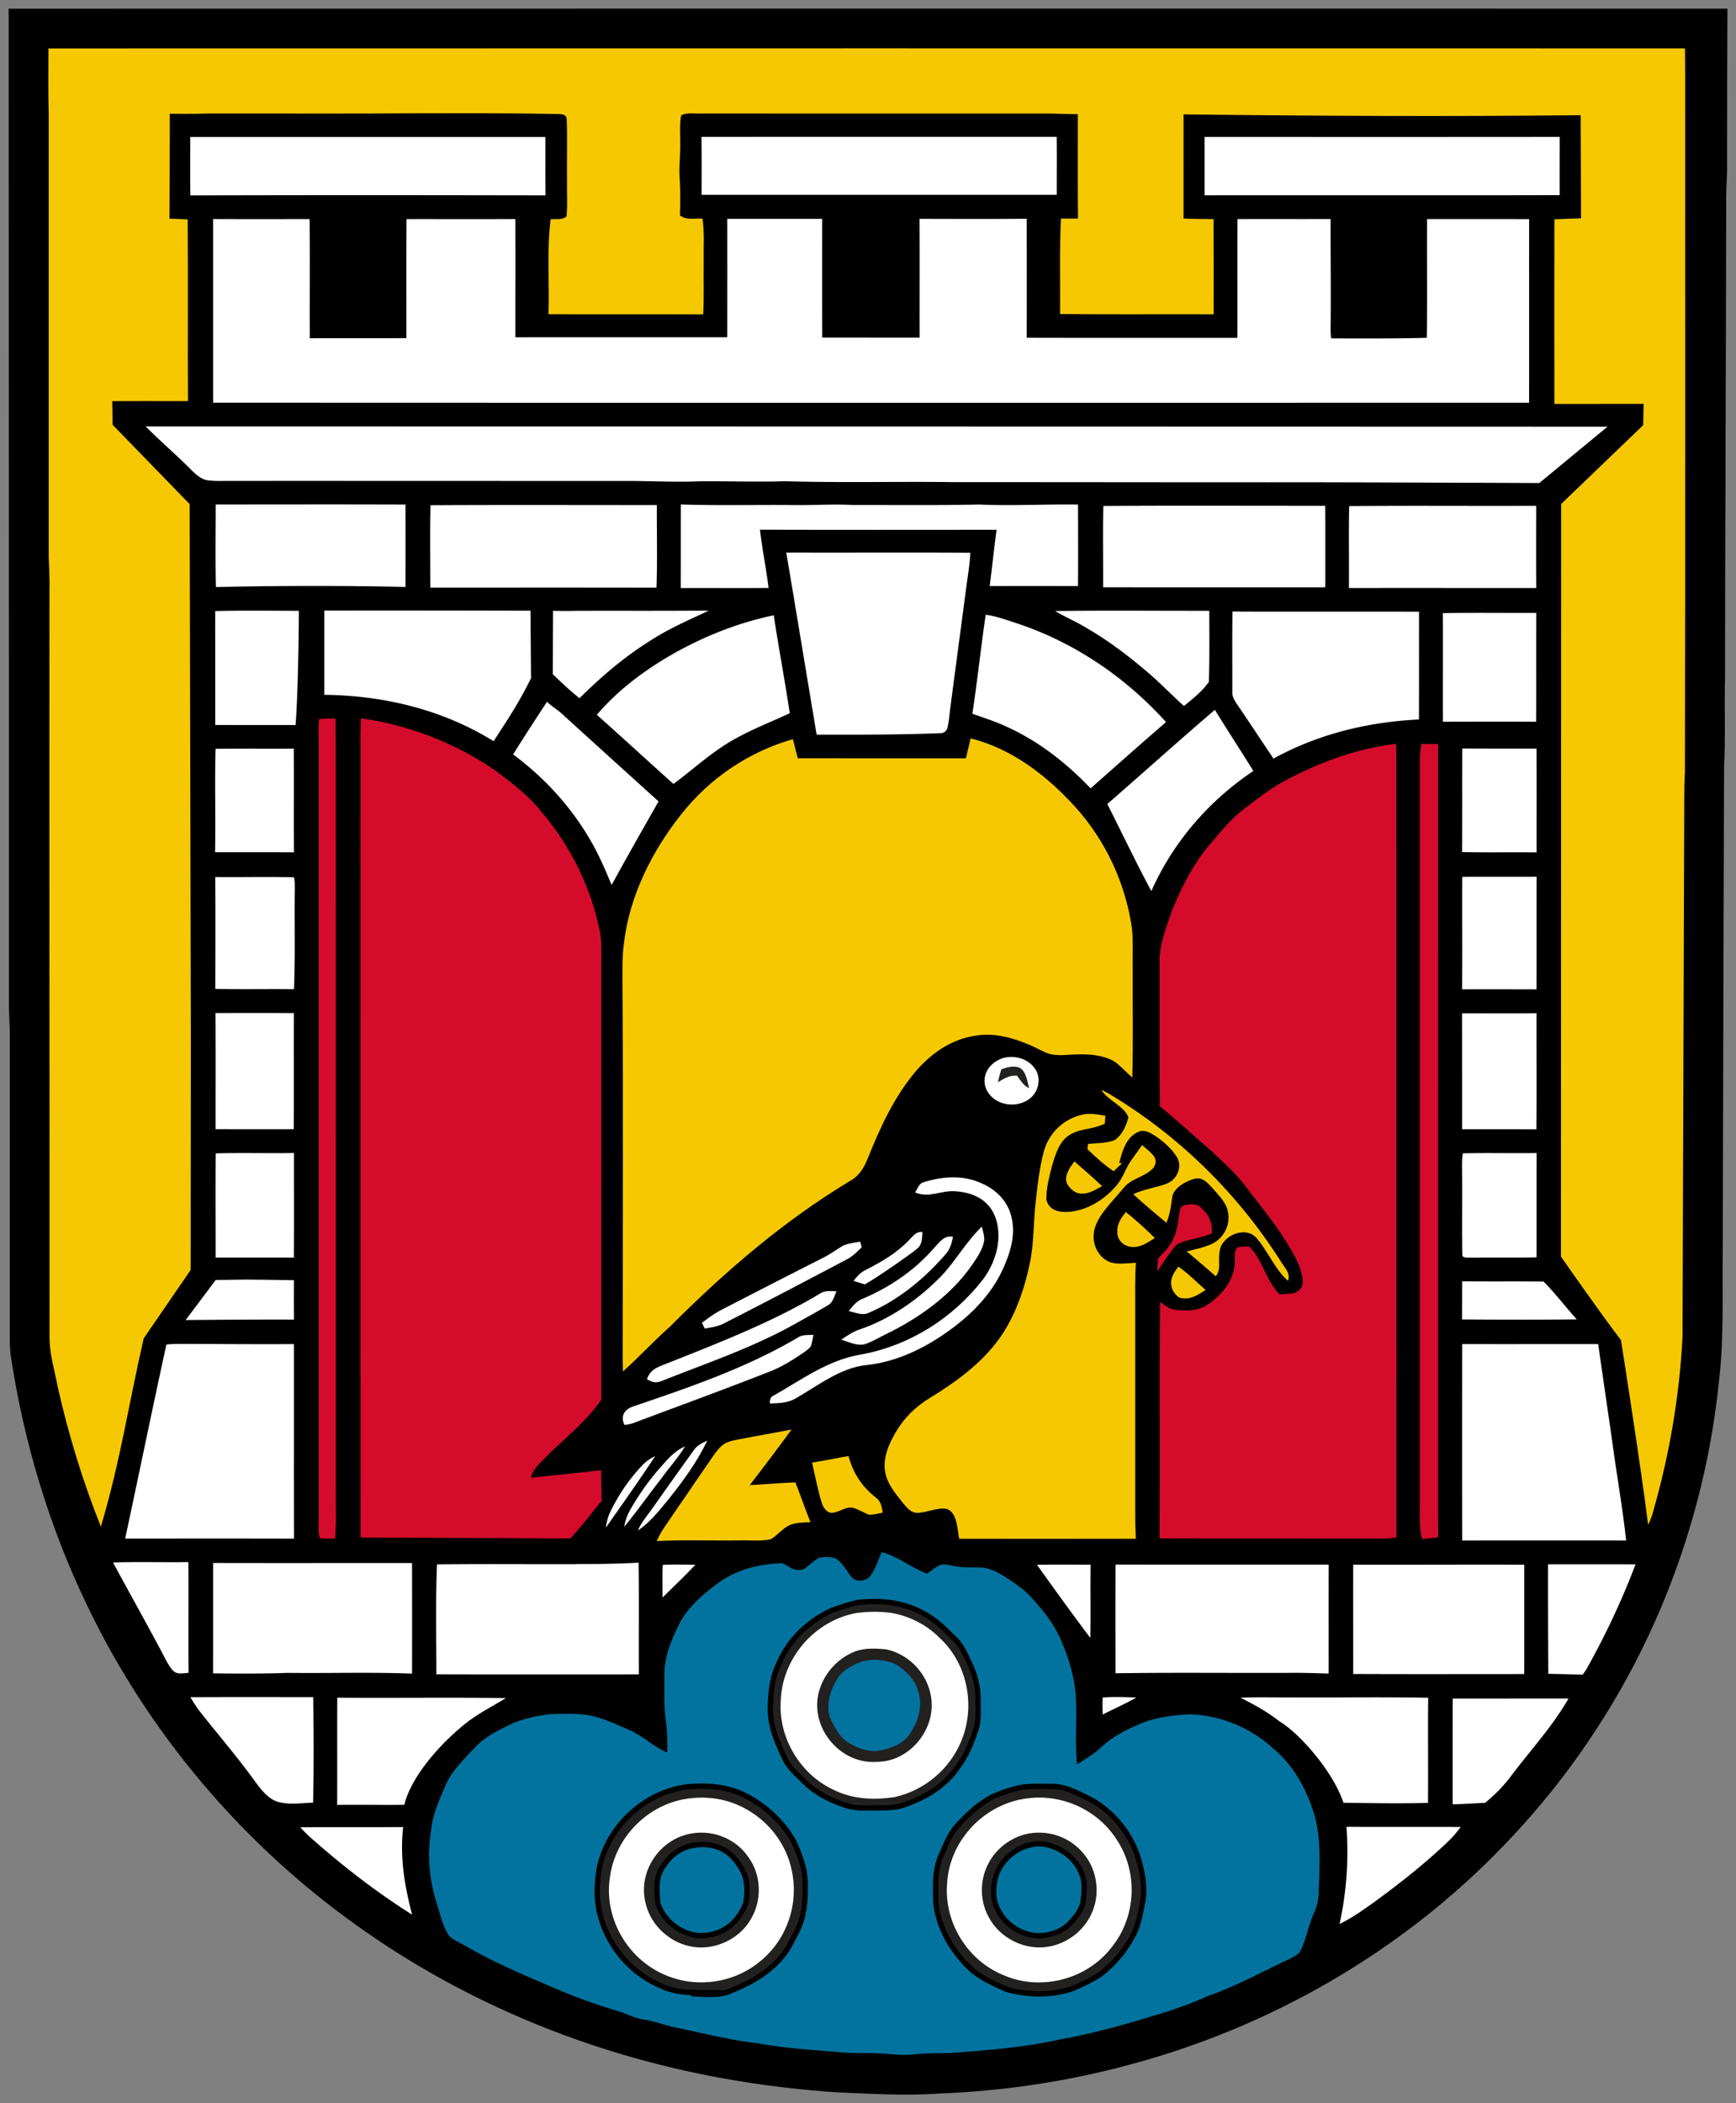 <svg width="743pt" height="1200" viewBox="0 0 743 900" xmlns="http://www.w3.org/2000/svg"><rect x="0" y="0" width="743" height="900" fill="#808080" stroke="none"/><path d="M3.71 3.72c245.2-.07 490.41-.02 735.61-.02-.08 22.1-.16 44.2-.14 66.3.12 5.68-.55 11.32-.38 17-.08 67.66-.44 135.34-.5 203.01-.31 12.65.26 25.35-.4 37.99-.23 69-.41 138-.57 207-.27 18.8.61 37.21-1.61 55.95C731.33 634.24 718.47 676.6 698 715c-14.54 27.23-32.85 52.47-54.33 74.66-43.73 45.55-100.16 78.01-161.14 94.11-26.26 7.04-53.37 11.06-80.53 12.1-15.22 1.06-29.86.08-45-.58-26.4-1.89-52.61-5.95-78.22-12.68-44.94-11.72-88.06-31.46-125.86-58.5-49.32-35.08-89.58-82.67-115.71-137.27-16.23-33.72-27.05-69.85-32.63-106.83-.51-4.03-.38-7.96-.38-12.01 0-42 0-84 .01-126-.06-4.68-.52-9.32-.39-14 .05-141.38-.1-282.85-.11-424.28z"/><path d="M721.15 20.7c-233.48-.01-466.95-.06-700.42.02-.01 9.43-.15 18.85.12 28.28.01 63 0 126 0 189 .14 5 .45 9.99.32 15-.12 106.7.08 213.33.02 320 .12 6.76 2.22 13.55 3.45 20.18 4.58 20.45 10.74 40.64 18.54 60.1 8.32-27.945 11.767-51.924 18.33-80.558l20.099-29.292.08-98.428-.51-229.28L48.2 181.78l-.15-10.12s21.6-.07 32.4-.02c-.15-25.92.11-51.85-.13-77.77-3.519-.135-8.102-.32-7.79-.281.13-12.82.14-44.911.14-44.911s10.89.132 16.33-.098c30.33-.05 60.67.14 91-.11 19.69-.01 39.34-.07 59.03.32 1.77.04 3.46.22 3.53 2.37.31 8.59-.01 17.24.11 25.84-.13 5.16.33 10.43-.2 15.56-1.55 1.68-4.68 1.05-6.8 1.27-1.7 13.41-.46 27.14-.92 40.64 22.07.08 44.13-.02 66.2.06.43-7.49.12-15.03.22-22.53-.12-6.32.4-12.22-.51-18.45-3.43-.21-6.82.83-9.65-1.39.22-5.39.21-10.78-.13-16.17-.31-5.02.38-9.96.27-14.99.05-3.81-.32-7.81.35-11.56 2.27-1.48 5.87-.69 8.5-.86 50 .05 100 .02 150 .02 3.85.15 11.32.273 11.32.273-.027 14.883-.066 29.77.051 44.647 0 0-5.221 0-7.321.02-.62 13.6-.24 27.25-.35 40.86 21.91.18 43.829.02 65.739.09.01-13.58.04-27.16-.04-40.73-3.764-.028-10.419-.1-12.86-.26l.01-44.55c56.657.682 113.31.944 169.96.35.024 14.372.164 44.11.164 44.11s-8.013.32-11.404.43c-.07 26.34-.07 52.68 0 79.02 12.74-.04 38.21-.04 38.21-.04l-.226 9.118-35.093 33.736-.091 322.04s17.172 24.703 25.689 35.73c0 0 8.458 53.479 11.61 78.994 1.17-2.1 1.85-4.37 2.46-6.67 6.82-24.05 11.02-48.79 12.27-73.76.27-72.77.47-145.26.71-218.01.1-8.01-.09-16 .32-24 .21-94.65.071-189.34.111-284-.02-8.43.03-16.872-.09-25.302zM415.43 315.98c-.69 2.83-1.35 5.67-2.02 8.5-22.47-.02-71.942-.01-71.942-.01s-1.477-5.444-2.108-8.16c-18.97 5.4-35.63 16.75-47.84 32.2-12.55 15.84-22.27 35.21-24.51 55.48-.69 5.02-.63 9.96-.61 15.01.36 51.99.13 104.02.11 156-.02 3.96-.05 7.91.12 11.86 6.91-6.16 13.16-13 20.09-19.14 23.67-23.69 48.65-45.26 77.44-62.57 3.81-2.18 5.76-5.74 7.34-9.69 5.29-13.14 11.059-25.77 20.209-36.75 6.52-7.69 15.1-13.82 25.24-15.42 9.97-1.96 20.47 1.99 29.23 6.49 4.96 2.67 9.5 1.48 14.82 1.42 5.3-.19 11.13.33 15.85 2.96 2.83 1.97 5.11 4.71 7.78 6.92.4-15.35.1-30.73.16-46.08-.11-5.99.3-12.081-.35-18.031-2.82-19.08-11.151-37.059-24.021-51.429-12.11-13.39-27.17-25.151-44.99-29.561zm55.91 150.38c2.93 4.72 9.63 6.76 11.6 11.681-.77 3.63-2.78 7.79-5.96 9.88-3.44 1.35-7.65 1.22-11.31 1.59-.08.76-.16 1.51-.25 2.26 3.53 3.4 7.13 6.68 11.2 9.42 1.23-1.16 2.46-2.32 3.69-3.47l-1.31-.03c1.34-4.99 2.93-11.09 8.18-13.32 2.37-1.2 4.91.28 6.94 1.48 3.67 2.47 7.33 5.57 9.66 9.39 2.34 4.14.01 9.5-4.3 11.219-4.74 1.85-9.82 2.281-14.45 4.601 4.62 4.19 9.39 8.23 14.19 12.21 1.62-3.75 2.01-7.53 2.57-11.52 1.05-3.71 5.76-6.29 9.24-7.26 3.65-.92 5.5 1.38 7.75 3.74 2.69 3.17 6.31 6.48 6.84 10.79 1.04 5.46-2.19 11.218-7.24 13.398-3.27 1.49-6.98 2.17-10.45 3.09 4.14 3.53 8.34 6.99 12.37 10.64 2.44-2.67 1.02-6.669 1.62-10.17.45-7.15 11.27-11.88 16.07-5.96 4.56 5.28 7.72 13.2 13.24 18.07 1.38-3.49-1.92-6.06-3.43-8.91-18.63-29.11-43.82-53.72-73.55-71.37-.96-.5-1.93-.98-2.91-1.45zm-5.067 10.292c-1.345.007-2.703.176-4.113.618-7.4 2.01-13.28 7.87-15.34 15.25-1.92 6.97-2.72 14.301-3.5 21.48-1.11 9-.68 17.83-2.6 26.76-2.56 12.21-7.13 25.06-15.13 34.81-7.37 9.2-17.48 16.45-27.47 22.55-5.96 3.58-11.029 8.45-14.569 14.45-3.05 5.18-5.84 11.3-4.68 17.44.96 5.15 4.2 8.81 7.31 12.82 1.56 1.87 3.16 4.099 5.74 4.539 4.18.3 9.26-2.58 13.5-1.62 4.37 1.84 4.27 8.8 5.12 12.729 25.2.02 50.39.04 75.59-.01-.13-3.16-.27-6.31-.26-9.47v-89c.04-6.56-.17-13.08.29-19.63-3.55.15-7.85.91-11.24-.31-5.6-2.44-8.03-8.84-6.32-14.59 1.96-6.35 7.949-11.73 12.079-16.84 3.43-4.48 8.68-4.64 12.53-8.41 1.46-1.36 1.82-3.55.79-5.26-1.36-1.91-3.44-3.421-5.2-4.951-1.45 2.14-2.99 4.21-4.49 6.31-2.65 3.67-3.61 7.85-6.71 11.271-5.4 6.36-14.06 11.45-22.61 11.01-3.44-.15-6.6-1.88-7.16-5.54-.02-4.64 1.22-9.37 2.35-13.85 1.33-4.4 2.69-9.59 6.36-12.65 4.91-3.97 10.37-2.79 16.35-5.75.06-1.13.13-2.249.19-3.379-2.357-.356-4.565-.791-6.807-.779zm-6.442 20.339c-.55.77-1.09 1.53-1.63 2.3-1.4 2.39-2.76 4.899-1.31 7.639 1.4 2.02 3.48 3.95 6.11 3.84 3.14.16 6.03-1.8 8.71-3.2-3.88-3.62-7.86-7.119-11.88-10.579zm22.03 21.659c-1.98 2.56-3.79 4.94-3.64 8.37-.18 3.43 2.4 6.08 5.71 6.54 4.15.49 7.029-1.75 10.349-3.77-3.93-3.9-8.11-7.67-12.42-11.14zm22.479 23.37c-1.32 1.72-2.75 3.82-3.07 6.01-.4 2.85 1.06 5.77 3.5 7.26 4.51 1.21 7.63-.96 11.23-3.28-3.84-3.33-7.47-7.11-11.66-9.99zm-165.56 69.7c-7.57 1.5-15.2 2.78-22.78 4.25-2.59.57-5.19.95-7.22 2.81-2.4 2.23-4.17 5.27-6.05 7.94-4.56 6.48-8.89 13.099-13.44 19.579-2.65 4.09-5.81 7.94-7.81 12.3l-.39.86c11.61-.62 23.29-.11 34.91-.28 4.53-.17 9.379.48 13.808-.47 2.83-1.56 4.94-4.49 7.92-5.94 2.71-1.33 6.16-1.219 9.15-1.399-2.29-5.62-4.2-11.38-6.46-17.01-6.52.209-13.009.849-19.519 1.149 6.06-7.85 12.04-15.779 17.88-23.789zm24.379 11.37c-5.22.85-10.38 1.97-15.6 2.81 1.14 5.05 2.2 10.139 3.52 15.149.77 2.5 1.31 5.02 3.94 6.2 3.21.77 6.68-2.78 9.95-2.04 2.44.6 4.64 2.14 7.02 2.98 1.94.02 3.9-.52 5.8-.88-.5-2.92-.75-4.97-3.3-6.77-5.82-4.67-9.35-10.26-11.33-17.45z" fill="#f5c801"/><path d="M452.25 58.55c-50.67.02-101.35-.01-152.03.02.14 8.27.06 16.54.06 24.81 50.66-.02 101.33.01 151.99 0 .01-8.28.1-16.55-.02-24.83zm215.31.04c-50.67.05-101.35.04-152.03.01.02 8.33-.01 16.65.02 24.97 50.67-.07 101.34.06 152.01-.06-.05-8.3-.01-16.61 0-24.92zm-586.15.03c.06 8.33-.07 16.671.07 25 50.66-.15 101.33-.12 151.99-.02-.09-8.33-.02-16.65-.04-24.97-50.68-.02-101.35 0-152.02-.01zm358.02 34.99c-15.29.16-30.58.07-45.87.05.09 16.95.001 33.9.041 50.85-13.9-.02-27.801-.02-41.701-.03-.06-16.93-.058-33.88-.009-50.82-13.54.01-27.08.01-40.62 0 .03 16.88.01 33.77 0 50.66-30.23.03-60.451-.02-90.681.02-.02-16.87.06-33.74-.019-50.6-15.53.08-31.061.01-46.591.03-.108 16.624-.045 33.914-.045 50.926-14.055.068-29.09-.05-41.325.074-.11-17 .12-34.01-.1-51.01-13.77.01-27.54.04-41.31-.02.01 26.19-.02 52.38.02 78.57 187.72.09 375.5.04 563.23.03.02-26.19-.01-52.38.01-78.56-14.55-.04-29.11-.03-43.66-.03-.13 16.93.14 33.87-.14 50.8-13.25.45-40.96.25-40.96.25s-.32-2.94-.2-4.78c.16-15.43-.04-30.851-.03-46.291-13.27.05-26.55-.01-39.82.03-.08 16.94.02 33.87-.04 50.81-30.06 0-60.12.051-90.18-.029.04-16.98.02-33.96 0-50.93zM62.36 182.49c6.33 6.4 13.211 12.23 19.531 18.62 1.94 1.88 4.09 3.92 6.86 4.39 3.36.5 6.86.26 10.25.3 56-.03 112 .03 168 .02 10.68-.07 21.31.61 31.99.15 12.33-.12 24.68.35 37-.03 24.31.69 48.68.07 73.01.38 51-.01 102 .1 153 .06 27.31.03 96.805.32 96.805.32l29.192-24.1s-440.46-.127-625.64-.11zm70.58 33.365c-13.544.005-27.088.026-40.633.036 0 11.77-.19 23.56.09 35.32 27.224-.633 57.05-.617 81.17-.05.02-11.75.02-23.5 0-35.25-13.54-.05-27.083-.061-40.627-.056zm158.46.015c-.02 11.93-.009 23.86-.03 35.78 12.53-.06 25.05.06 37.58-.05-1.03-8.34-2.72-16.58-3.69-24.93 33.76.1 67.51.06 101.27.03-1.09 8.01-1.9 16.06-2.95 24.08 12.6-.02 25.2-.04 37.81.01.07-11.62.03-23.249 0-34.879-14.14-.2-28.23.62-42.39-.01-17.99.39-36 .16-54 .21-8.68-.49-17.32.18-26 .01-15.86-.13-31.75.27-47.6-.25zm-58.73.237c-16.18-.009-32.354.004-48.429.094-.26 11.74-.07 23.529-.08 35.279 32.27-.01 64.54-.05 96.81.02.42-11.77.09-23.58.16-35.36-16.096.005-32.28-.024-48.46-.033zm287.02.292c-15.857-.011-31.71 0-47.47.111-.26 11.57-.02 23.22-.1 34.8 31.7.04 63.4.01 95.1.01-.01-11.63.04-23.26-.03-34.89-15.78.015-31.643-.02-47.5-.032zm137.82.051c-26.61.11-53.5-.13-80.07.12-.24 11.66-.01 23.39-.11 35.06 26.73-.03 53.46 0 80.19 0-.06-11.73-.04-23.46-.01-35.18zm-320.99 20.01c4.39 25.95 8.64 51.951 13 77.911 17.8.03 35.589.08 53.379-.65 1.05.02 2.27-1.08 2.54-2.06.71-2.82.92-5.81 1.29-8.7 2.25-17.34 4.6-34.66 6.88-51.99.64-4.83 1.471-9.55 1.681-14.43-26.25-.16-52.52.01-78.77-.08zM138.8 261.28c0 12.02-.01 24.04-.01 36.05 25.56.29 50.64 6.32 72.48 19.85 7.126-11.046 10.283-15.594 16-26.903l-.226-28.947s-61.508-.153-88.244-.05zm-32.84.034c-4.625.008-9.246.055-13.859.186.02 16.52.009 32.26.019 48.73 11.46.05 22.92.01 34.38.03 1.28-16.21 1.402-48.87 1.402-48.87s-14.232-.09-21.941-.076zm190.07.006c-16.67.11-33.391 0-50.051.07-2.74.13-9.28-.011-9.28-.011l-.1 27.146c3.572 3.354 6.815 6.598 11.43 10.245 8.94-8.81 18.37-17.02 28.99-23.76 7.23-4.86 15.04-8.47 22.92-12.1 2.144-.995 3.33-1.59 3.33-1.59zm188.54.003c-11.001-.018-22.001-.002-32.991.148 4.64 2.78 9.65 4.81 14.219 7.72 9.54 5.55 18.2 12.3 26.55 19.478 4.93 4.34 9.49 9.08 14.399 13.44 3.85-3.21 7.74-6.159 10.651-10.339.31-10.14.2-20.26.17-30.4-10.995.02-21.997-.03-33-.048zm42.929.367c-.16 11.44-.05 22.89-.07 34.33-.11 2.16.98 3.711 2.09 5.451 5.24 7.67 10.33 15.44 15.52 23.15 19.15-10.54 40.509-15.69 62.259-16.74.08-15.37.011-30.74.041-46.11-26.61-.12-53.23.06-79.84-.08zm110.02.573c-6.671-.012-13.342-.003-20.007.117.08 15.49-.02 30.981.03 46.471 13.31-.04 26.63-.08 39.94 0 .07-15.52-.03-31.04.05-46.57-6.67.03-13.342-.005-20.013-.017zm-215.65.818c-2.07 14.09-3.561 28.27-5.701 42.34 5.19 1.83 10.39 3.49 15.37 5.88 13.47 6.24 25.03 15.36 35.24 26.06 10.73-9.48 21.432-18.99 32.27-28.36-17.31-19.22-39.19-34.079-63.79-42.259-4.36-1.38-8.839-3.11-13.39-3.66zm-90.71.22c-15.23 3.18-29.74 8.939-43.26 16.6-12.16 7-23.291 15.28-32.461 25.97 11 9.8 21.841 19.77 32.801 29.6 8.88-6.59 16.339-13.7 26.109-19.15 7.67-4.35 15.72-7.38 23.66-11.13-2.1-13.99-4.73-27.9-6.85-41.89zm-97.03 36.97c-4.89 7.47-9.781 14.98-14.521 22.55 13.52 10.06 25.04 22.62 33.4 37.29 3.47 5.97 6.09 12.25 8.77 18.59 6.55-12 13.33-23.87 20.08-35.76-13.97-12.65-27.919-25.25-41.859-37.95-1.81-1.58-3.741-2.569-5.87-4.721zm285.82 3.48c-15.48 13.26-30.651 26.92-46.031 40.31 6.31 12.4 12.24 25.02 18.86 37.24 9.28-20.94 24.671-38.68 43.661-51.39-5.46-8.74-11.08-17.39-16.49-26.16zm105.88 16.55c-.07 14.77.01 29.55-.07 44.32 10.62.24 21.26.019 31.89.139-.01-14.81.03-29.62-.03-44.43-10.6.01-21.19.02-31.79-.03zm-500.08.03c-11.15.16-22.349-.09-33.489.1-.4 14.72.07 29.541-.21 44.27 11.25.01 22.51-.04 33.77.04-.11-14.8.04-29.61-.07-44.41zm531.91 54.83c-10.61.09-21.23-.05-31.85.06-.06 16.04.059 32.09-.051 48.13 10.62-.04 21.24-.01 31.86.01.05-16.07-.02-32.141.04-48.201zm-544.48.121c-7.021.004-14.051.088-21.057.02.12 15.96.06 31.92.03 47.87 11.22.24 22.45 0 33.67.13.58-14.08.15-28.2.34-42.3-.02-1.83.11-3.82-.36-5.59-4.2-.105-8.41-.132-12.624-.13zm-4.168 58.188c-5.597.001-11.194.016-16.789.03.09 16.56.03 33.132.04 49.69 11.16.01 22.31.03 33.47 0 .11-16.56-.031-33.11.069-49.67-5.595-.04-11.193-.052-16.79-.05zm548.61.101c-10.62.12-21.249.03-31.869.05.02 16.54 0 33.07.02 49.6 10.59.02 21.19-.03 31.79.05.16-16.56.01-33.13.06-49.7zm-531.8 59.82c-11.16.21-22.36-.17-33.51.17-.12 14.81-.01 29.76-.03 44.58 11.17.04 22.34 0 33.51.02.09-14.92.02-29.85.03-44.77zm531.83.02c-10.51.15-21.06-.14-31.56.13-.44 2.42-.33 5-.34 7.46.14 12.11-.11 24.271.11 36.371.91 1.18 2.79.669 4.14.819 9.21-.13 18.42.08 27.62-.13.05-14.88-.009-29.77.03-44.65zm-565.34 54.32-12.849 17.146s30.72-.296 46.37-.196c-.05-5.62-.04-11.24-.02-16.86-9.6-.12-11.015-.19-20.615-.26zm533.47.57c-.01 5.44-.01 10.87-.05 16.31 16.36.12 32.752.16 49.122-.03-4.85-5.32-9.151-11.08-14.221-16.17-11.62-.12-23.23.03-34.85-.11zm-550.18 26.818c-1.47.009-2.936.061-4.38.241-6.03 27.46-11.73 55.501-17.66 83.041 24.09-.01 48.19-.05 72.28.02-.06-27.75-.002-55.51-.032-83.26-17.326.133-35.135-.105-50.208-.042zm550.19.032c-.02 28.02-.04 56.05.01 84.07 23.39-.01 46.782-.02 70.17 0-1.56-14.45-4.16-28.802-6.06-43.211-1.97-13.62-3.96-27.23-5.9-40.85-19.41-.01-38.82.04-58.22-.01zM80.622 668.46c-10.74.16-21.52-.18-32.25.16 6.87 12.73 14.01 25.44 20.79 38.21 1.47 2.71 2.83 5.82 4.91 8.11 1.8 1.75 4.38 1.05 6.62.9-.11-15.79.03-31.59-.07-47.38zm191.89.244c-.023.023-.056.033-.079.056-9.35.456-16.483.548-25.49.52v.07c-19.93.07-39.99-.15-59.9.1-.67 15.712-.269 32.937-.28 47.02 28.89.09 57.782.03 86.67.03-.109-15.927.133-31.867-.14-47.795h-.78zm-181.3.137c-.03 15.74 0 31.479-.02 47.219 10.61.15 21.211.19 31.811-.2 17.79.23 35.59-.37 53.35.33.03-15.77.02-31.55 0-47.32-28.38-.03-56.76.04-85.14-.03zm571.36.57c-.08 15.24.091 46.856.091 46.856s10.192.206 14.712.366c.516-.71.728-.953 1.728-2.534 8.04-14.38 15.05-29.259 20.9-44.669-12.48-.01-24.96 0-37.43-.02zm-373.69.11c-1.745.003-3.488.04-5.225.149-.31 4.62-.04 9.29-.11 13.93 4.73-4.6 9.552-9.189 14.062-14-2.9 0-5.817-.086-8.727-.08zm188.56.01c-.06 15.5-.04 31 0 46.5 24.84-.37 49.72-.06 74.57-.17 5.56-.08 11.089.15 16.649.29.02-15.53-.03-31.061.02-46.591-30.41-.03-60.829.01-91.239-.03zm-22.143.019c-3.827-.004-7.652.005-11.477.06 7.5 10.5 15.07 20.99 22.84 31.31.19-10.45-.03-20.9.12-31.35-3.83 0-7.657-.017-11.483-.02zm178.79.006c-18.307.003-36.615.07-54.923.024-.04 15.59.02 31.17 0 46.76 24.4.12 48.81.04 73.21.04.03-15.6-.01-31.2.02-46.8a5345.63 5345.63 0 0 0-18.308-.024zm-155.84 56.638a80.327 80.327 0 0 0-6.285.206c-.18 2.41-.07 4.86-.02 7.28 4.8-2.41 9.74-4.6 14.399-7.26-2.683-.112-5.391-.22-8.095-.226zm-370.46.029c-8.763-.003-17.525.007-26.285.047 1.38 2.34 2.83 4.62 4.52 6.73 7.82 9.92 15.98 19.32 23.35 29.63 2.68 3.53 5.62 7.48 10.17 8.59 4.58 1.1 9.8.35 14.48.17.3-15.02.23-30.12.05-45.14-8.76-.01-17.524-.025-26.286-.027zm434.68.097c-3.853-.018-7.706 0-11.55.18 5.8 2.92 11.46 5.97 16.56 10.03 8.112 4.71 22.867 20.972 27.51 34.91 12.06.17 24.12.39 36.19.06.11-15-.081-30 .079-45-19.07-.35-38.17-.039-57.24-.149-3.845.04-7.697-.013-11.55-.03zm-398.12.16c-.08 15.29.02 30.58-.05 45.87 9.59-.15 19.19.08 28.78-.05 2.39-10.457 13.079-24.07 25.24-34.02 5.67-4.75 11.96-7.77 18.19-11.63-24.04-.34-48.121.02-72.161-.17zm526.97.36c-16.52 0-33.04 0-49.56.02-.06 15.07-.03 30.15-.03 45.23 4.39-.06 9.666-.423 13.9-.62 4.239-3.524 7.34-6.64 10.35-10.5 8.85-11.85 18.12-21.62 25.34-34.13zm-95.05 54.91c1.063 14.146-.046 28.44-2.95 41.57 5.52-2.69 10.31-6.14 15.29-9.7 10.84-7.95 21.6-16.43 31.31-25.74 1.95-1.86 3.66-3.92 5.26-6.08-16.3-.07-32.61.01-48.91-.05zm-403.73.09c-14.66.12-29.33-.01-43.99.09 1.79 2.07 3.77 3.95 5.86 5.71 13.15 11.57 27.12 22.33 41.95 31.67-3.15-12.277-5.267-23.902-3.82-37.47z" fill="#fff"/><path d="M154.49 307.37c-.21 4.21-.24 8.42-.2 12.63.05 112.65-.05 225.31.04 337.96 31.903.088 62.764.238 89.81.366 7.277-8.012 10.667-13.17 13.38-15.965-.21-4.51-.129-8.771-.249-13.282-10.987 1.475-20.6 2.161-30.05 3.312.77-3.39 3.07-5.39 5.35-7.81 8.22-8.45 18.099-15.9 24.779-25.54.03-62.68.01-125.36.01-188.04.02-4.35.24-8.53-.71-12.82-3.76-18.41-12.34-35.96-24.5-50.28-5.66-7.28-12.64-12.54-19.98-18.06-17.07-11.85-37.12-19.55-57.68-22.47zm-10.809.07c-2.36.04-4.77 0-7.12.27-.39 4.4-.09 8.88-.15 13.29-.01 108.67.03 217.33 0 326 .11 3.67-.43 7.652.43 11.232 2.18.21 4.4.179 6.59.199.35-4.14.389-8.28.319-12.429-.08-112.85.101-225.71-.069-338.56zm453.85 10.85c-16.82 1.99-33.311 8.02-48.141 16.121-6.19 3.3-11.52 7.66-17.09 11.86-5.18 4-9.15 8.76-13.31 13.73-7.66 8.46-13.11 19.14-17.38 29.65-2.52 7.34-5.79 15.55-5.31 23.35.1 20.15-.099 40.31.111 60.46 7.8 6.22 15.03 13.05 22.58 19.56 4.89 4.67 9.7 8.84 13.8 14.24 6.01 7.99 12.88 16.17 18.12 24.77 2.86 4.68 6.279 10.39 6.609 15.97.38 2.47-1.28 4.47-3.48 5.31-2.09.4-4.28.43-6.41.57-5.88-5.94-6.99-14.5-13.02-20.52-1.6.08-3.23.08-4.82.34-1.65 1.53-1.22 3.24-1.35 5.28.57 7.81-5.17 15.03-11.34 19.15-4.33 3.01-9.12 2.841-14.15 2.371-2.36-.23-4.52-2.041-6.45-3.331-.32 33.7.06 67.42-.23 101.13 30.24.14 60.49.01 90.73.07 3.59.09 7.14.11 10.69-.5-.04-109.62.009-219.25-.02-328.87.02-3.57-.02-7.139-.14-10.708zm10.83.05c-.29 1.88-.59 3.75-.68 5.66v321c-.08 4.58-.21 9.04.91 13.521 2.35-.11 4.66-.33 6.98-.73-.09-3.6-.11-7.19-.09-10.79.01-109.53-.02-219.05.02-328.58-2.38-.02-4.76-.051-7.14-.081zm-98.455 197c-1.05.006-2.14.194-3.234.445-1.48.41-1.541 1.81-1.881 3.09-.6 3.88-.82 7.59-2.59 11.19-1.53 3.45-4.04 5.9-6.64 8.54-.07 1.85-.14 3.71-.22 5.56 2.2-3.64 4.71-7.16 7.32-10.53 1.11-1.56 3.42-2.16 5.18-2.73 3.67-.93 7.36-1.59 10.87-3.08.06-4.66-.759-7.16-4.079-10.45-1.344-1.55-2.977-2.045-4.726-2.035z" fill="#d50b2b"/><path d="M429.49 452.72c5.19-1.3 10.82.43 13.78 5.01 2.66 4.53.89 10.39-3.5 13.08-6.17 3.81-15.53 1.63-17.98-5.59-1.77-5.76 2.28-10.92 7.7-12.5z" fill="#fff"/><path d="M436.82 457.16c2.39 1.72 2.98 5.84 3.61 8.51-2.46-1.19-3.59-3.28-5.15-5.37-3.28-.28-5.48 1.28-8.19 2.79.44-1.84.89-3.68 1.48-5.49 2.46-.93 5.82-1.84 8.25-.44z" fill="#232020"/><g fill="#fff"><path d="M420.46 506.52c5.79 2.58 10.47 7.19 12.22 13.39 2.25 8.05-.12 15.92-3.49 23.25-4.9 10.85-13.84 19.79-23.47 26.58-10.27 7.34-22.01 13.02-34.69 14.38-11.15 1.02-21.13 8.95-30.58 14.35-3.49 1.96-7.07 1.96-10.96 2.12-.1-1.77.46-2.91 1.67-3.41 11.89-6.74 23.07-15.09 36.84-17.46 20.87-3.66 39.67-15.46 52.64-32.12 4.36-5.78 7.18-13.36 6.62-20.66-.31-4.53-1.78-8.86-5.14-12.04-3.46-3.41-8.35-4.77-13.07-5.13-6.35-.5-11.1 3.05-17.38.53.91-1.43 1.71-3.8 3.42-4.35 8.33-2.59 17.28-3.28 25.37.57z"/><path d="M420.24 524.88c.41 1.98 1.22 4.18.96 6.21-.67 3.66-2.99 6.98-5.04 10.02-8.98 13.14-23.09 23.14-37.29 29.97-2.97 1.42-5.92 3.32-9.1 4.22-3.09.67-6.77-1.13-9.69-2.04 2.52-1.71 4.96-3.4 7.88-4.37 13.23-4.5 25.29-12.96 34.99-22.93 6.26-6.66 10.61-14.68 17.29-21.08zM394.8 527.17c-.11 2.02-.12 4.6-1.39 6.29-1.59 1.7-3.67 2.98-5.53 4.37-5.78 4.07-11.61 8.2-17.7 11.79-1.62-.5-3.25-.99-4.88-1.48 1.5-1.91 2.91-3.62 5.16-4.66 6.75-3.5 13.06-7.06 18.4-12.6 1.93-1.83 2.93-3.89 5.94-3.71z"/><path d="M407.85 529.24c-.48 2.75-1.24 5.34-3.14 7.47-8.95 10.36-20.23 19.7-32.91 25.07-2.57 1.34-5.86-.18-8.53-.73 1.76-2.29 3.42-4.37 6.23-5.4 11.59-4.99 22.12-12.15 30.39-21.74 2.34-2.42 4.11-5.32 7.96-4.67zM368.15 531.36l.66 2.38c-1.92 1.87-3.66 3.68-6.03 5-17.72 9.35-35.42 18.66-53.28 27.75-2.41 1.18-5.19 1.54-7.83 2.04-.42-.82-.83-1.64-1.25-2.46 2.88-2.15 5.73-4.29 8.97-5.88 14.04-7.24 28.09-14.47 42.2-21.59 2.85-1.39 5.45-3.17 8.11-4.88 2.45-1.67 5.59-1.84 8.45-2.36zM358.05 552.55c-.96 1.92-1.53 4.81-3.54 5.9-4.82 2.91-9.81 5.56-14.7 8.34-18.12 10.05-36.72 16.28-56.02 23.94-3.05 1.21-4 .99-6.89-.49 1.15-3.41 3.18-4.63 6.32-5.91 22.62-8.98 46.62-18.15 67.54-30.65 2.31-1.6 4.63-1.15 7.29-1.13zM348.16 571.22c-.35 1.61-.58 3.29-1.12 4.84-.79 1.14-2.06 1.99-3.17 2.79-4.54 3.07-8.98 5.92-14.1 7.94-19.43 7.67-39.06 14.79-58.62 22.14-1.28.45-2.51.71-3.86.83-1.81-3.77-.09-6.51 3.53-7.85 24.1-8.19 48.59-16.49 70.6-29.51 2.15-1.38 4.31-1.06 6.74-1.18zM302.68 616.49c-4.19 8.88-10.25 17.19-16.36 24.84-3.92 4.79-8.11 10.16-13.3 13.58 1.48-3.42 3.73-5.97 5.87-9 5.96-8.39 11.89-16.81 17.93-25.15 1.43-2.2 3.57-3.21 5.86-4.27zM293.17 618.94c-2.82 4.76-6.65 8.91-9.87 13.41-5.42 6.93-10.5 14.16-16.09 20.96.39-2.93 1.54-5.56 3.01-8.09 3.5-5.97 7.51-11.7 12.09-16.9 3.29-3.72 6.21-7.3 10.86-9.38zM280.44 623.11c-6.84 10.31-14.01 20.47-21.13 30.59.33-2.28.81-4.49 1.81-6.57a79.218 79.218 0 0 1 13.35-19.65c1.74-1.93 3.63-3.26 5.97-4.37z"/></g><path d="M377.4 664.19c6.83 1.77 12.71 6.75 19.38 9.21 1.81-1.31 3.63-2.81 5.66-3.75 2.05-.52 4.53.31 6.61.6 3.71.74 7.26.28 10.98.53 3.63.19 7.1 2.07 10.14 3.94 4.2 2.72 8.41 5.63 11.75 9.38 4.49 5.12 8.7 10.09 11.55 16.35 3.28 7.11 5.72 14.79 6.73 22.56 1.04 10.62-.36 21.43.78 32.03 3.61-2.4 7.29-4.44 10.44-7.46 4.36-4.16 9.53-6.8 14.96-9.24 6.93-3.29 15.03-4.41 22.62-4.75 13.37.28 26.66 5.88 36.4 15.03 8.58 7.14 14.21 17.93 17.31 28.5 2.81 10.27 2.03 21.44 1.71 31.99-.06 3.48-.62 6.53-2.12 9.68-2.31 5.12-3.16 10.7-5.55 15.75-.72 1.64-2.65 2.58-4.14 3.4-11.83 5.49-23.67 12.13-35.96 16.32-5.79 2.73-11.79 4.78-17.86 6.79-14.96 4.59-29.87 9.01-45.3 11.71-15.4 3.46-30.96 4.56-46.64 5.76-5.3.12-10.58 0-15.86.61-5.78.64-11.23-.45-16.98-.54-4-.11-8.02.07-12-.19-12.52-1.17-24.96-1.65-37.36-3.98-11.41-1.26-22.47-4.02-33.66-6.44-5.49-.8-10.49-3.15-15.99-3.86-3.8-.57-6.8-2.47-10.55-3.55-9.57-2.78-18.82-6.24-27.99-10.13-12.69-5.51-25.81-10.96-37.73-18.02-2.23-1.3-5.23-2.37-6.84-4.42-2.52-4.14-3.64-9.34-5.08-13.94-3.19-9.83-3.92-20.27-2.36-30.48.62-6.87 3.32-12.8 5.99-19.05 2.46-6.29 8-11.56 12.56-16.48 4.59-5.01 10.27-7.61 16.26-10.54 4.91-2.03 10.61-3.35 15.88-3.96 6.56-.21 13.83-.63 20.17 1.22 4.73 1.35 9.34 3.46 13.83 5.44 5.99 2.52 10.49 7.2 16.45 9.81.1-4.35.05-8.69-.56-13-.92-6.54-.66-13.38-.69-20.04-.05-8.07 2.89-15.04 6.42-22.13 3.42-6.9 10-12.53 16.08-17.09 8.19-6.1 17.94-8.55 28.03-8.83 3.14 1.51 5.03 3.68 8.86 2.67 2.44-1.39 4.38-3.77 6.89-4.99 1.96-.51 4.69-.49 6.62.12 3.45 1.66 5.1 5.78 7.54 8.49 2.06 1.89 5.92 1.39 7.64-.76 2.37-2.88 3.31-6.99 4.98-10.27z" fill="#02739f"/><path d="M366.97 685.75c9.86-1.18 19.71-.14 28.47 4.78 5.45 2.89 9.34 7.05 13.69 11.32 2.59 2.6 4.06 6.23 5.66 9.52 2.34 4.92 3.87 10.14 3.81 15.63-.05 3.91.35 8.08-.52 11.91-1.99 6.28-4.34 12.28-8.37 17.58-5.39 7.73-13.27 12.46-22 15.6-4.16 1.65-8.32 1.54-12.71 1.57-4.15 0-8.52.33-12.51-.93-6.63-2.14-12.85-5.12-17.9-10.02-2.98-2.95-6.6-5.99-8.51-9.77-3.06-6.46-5.93-12.64-6.35-19.91-.18-7.01.47-14.63 3.56-21.02 4.29-10.27 12.62-18.16 22.62-22.83 3.59-1.33 7.33-2.57 11.06-3.43z" fill="#232020" stroke="#000" stroke-width="2.25"/><path d="M366.46 690.77c5.06-.69 10.28-.76 15.34-.01 7.56 1.44 14.55 4.98 19.98 10.46 11.83 10.83 15.31 28.93 9.18 43.63-4.82 11.86-15.62 20.89-28.1 23.67-8.91 1.33-17.92.96-26.09-3.17-13.93-6.52-23.17-22-22.11-37.37.48-17.96 14.15-33.91 31.8-37.21z" fill="#fff" stroke="#fff"/><path d="M366.43 706.52c3.96-1.34 8.52-1.13 12.63-.75 10.92 2.15 19.36 12.08 19.7 23.22.43 12.9-10.6 25.16-23.76 24.93-11.9.82-22.62-8.42-24.83-19.91-2.38-11.65 5.37-23.54 16.26-27.49z" fill="#232020"/><g stroke-width="2.25"><path d="M368.82 710.99c5.13-1.32 11.61-.87 16.11 2.17 3.18 2.45 6.39 5.53 7.67 9.43 2.33 6.01 1.12 12.56-2.32 17.9-2.62 5.25-7.82 7.35-13.24 8.53-4.46.99-9.39-.68-13.25-2.9-4.24-2.22-6.74-7.1-8.62-11.31-1.7-5.3.26-11.86 3.2-16.43 2.25-3.74 6.54-5.8 10.45-7.39z" fill="#02739f"/><path d="M294 764.63c8.83-.81 17.54-.19 25.52 3.99 8.36 4.45 15.87 11.38 20.38 19.77 2.25 5.13 4.63 10.94 4.68 16.61.13 4.75.09 9.35-.92 14.02-.94 5.18-4 10.17-6.49 14.77-6.12 9.57-15.26 14.43-25.48 18.6-4.85 1.7-10.78.94-15.85.79 4.5-.24 9.01-.15 13.52-.39-9.21-.43-18.34 1.12-26.85-3.17-17.1-7.35-28.77-25.91-26.69-44.61.96-20.21 18.33-37.85 38.18-40.38zM437.18 764.83c4.2-.63 8.58-.38 12.82-.38 5.51-.17 10.68 2.59 15.53 4.95 9.55 4.78 17.08 13.47 20.89 23.4 2.34 6.98 3.95 14.51 2.52 21.86-1.01 4.9-1.76 9.47-4.21 13.9-3.33 6.45-8.19 11.93-13.89 16.38-3.76 2.41-7.94 4.39-12.04 6.13-8.98 2.91-18.41 2.72-27.49.39-5.93-2.49-12.26-5.34-16.85-9.91-7.43-7.5-12.86-16.89-13.97-27.52-.09-6.89-.59-13.56 2.26-19.94 1.88-4.22 3.68-9.08 6.76-12.56 4.72-5.16 9.52-9.78 15.85-12.92 3.74-1.63 7.82-2.96 11.82-3.78z" fill="#232020" stroke="#000"/></g><path d="M292.59 769.96c4.9-.9 9.96-.97 14.87-.09 14.94 2.72 27.49 14.36 31.09 29.15 3.74 14.77-1.37 30.7-13.23 40.29-11.41 9.49-27.66 11.68-41.2 5.58-15.92-6.97-25.85-24.62-23.03-41.86 2.26-16.34 15.3-30.02 31.5-33.07zM437.55 769.89c15.53-2.93 31.76 3.93 40.33 17.22 9.27 13.86 8.49 32.84-1.87 45.89-10.49 13.92-30.2 19.2-46.25 12.33-15.57-6.18-25.77-22.61-24.41-39.32.93-17.7 14.84-33.01 32.2-36.12z" fill="#fff"/><path d="M294.52 784.88c9.69-2.3 20.15 1.55 25.77 9.81 5.61 7.7 5.93 18.41 1.06 26.55-4.03 7.16-12.17 11.79-20.31 12.1-11.69.49-22.52-8.11-24.87-19.54-2.9-12.77 5.68-25.98 18.35-28.92zM438.64 784.97c9.82-2.45 20.09 1.21 26.02 9.4 4.75 6.34 5.99 15.2 3.27 22.62-2.78 7.94-9.92 14.1-18.14 15.82-10.58 2.37-21.93-3.21-26.83-12.79-3.47-6.56-3.62-14.88-.43-21.57 3.02-6.63 9.1-11.58 16.11-13.48z" fill="#232020"/><path d="M444.59 788.97c7.49.18 15.21 5.17 18.08 12.22 1.87 3.83 1.37 7.72.96 11.81-.25 3.83-3.06 7.32-5.63 9.98-3.45 3.56-8.12 5.13-12.99 5.38-10.56.12-20.85-9.45-19.61-20.37.27-10.33 9.02-18.55 19.19-19.02zM296.15 789.78c4.18-.85 8.77-.6 12.65 1.3 3.91 1.73 6.89 5.36 8.84 9.08 2.43 4.16 2.37 9.73 1.54 14.32-2.43 6.22-7.03 11.41-13.7 13.07-9.81 3.04-20.58-3.4-23.86-12.8-.57-5.2-1.13-11.53 2.11-15.98 2.98-4.64 6.94-7.84 12.42-8.99z" fill="#02739f" stroke="#000" stroke-width="2.25"/></svg>